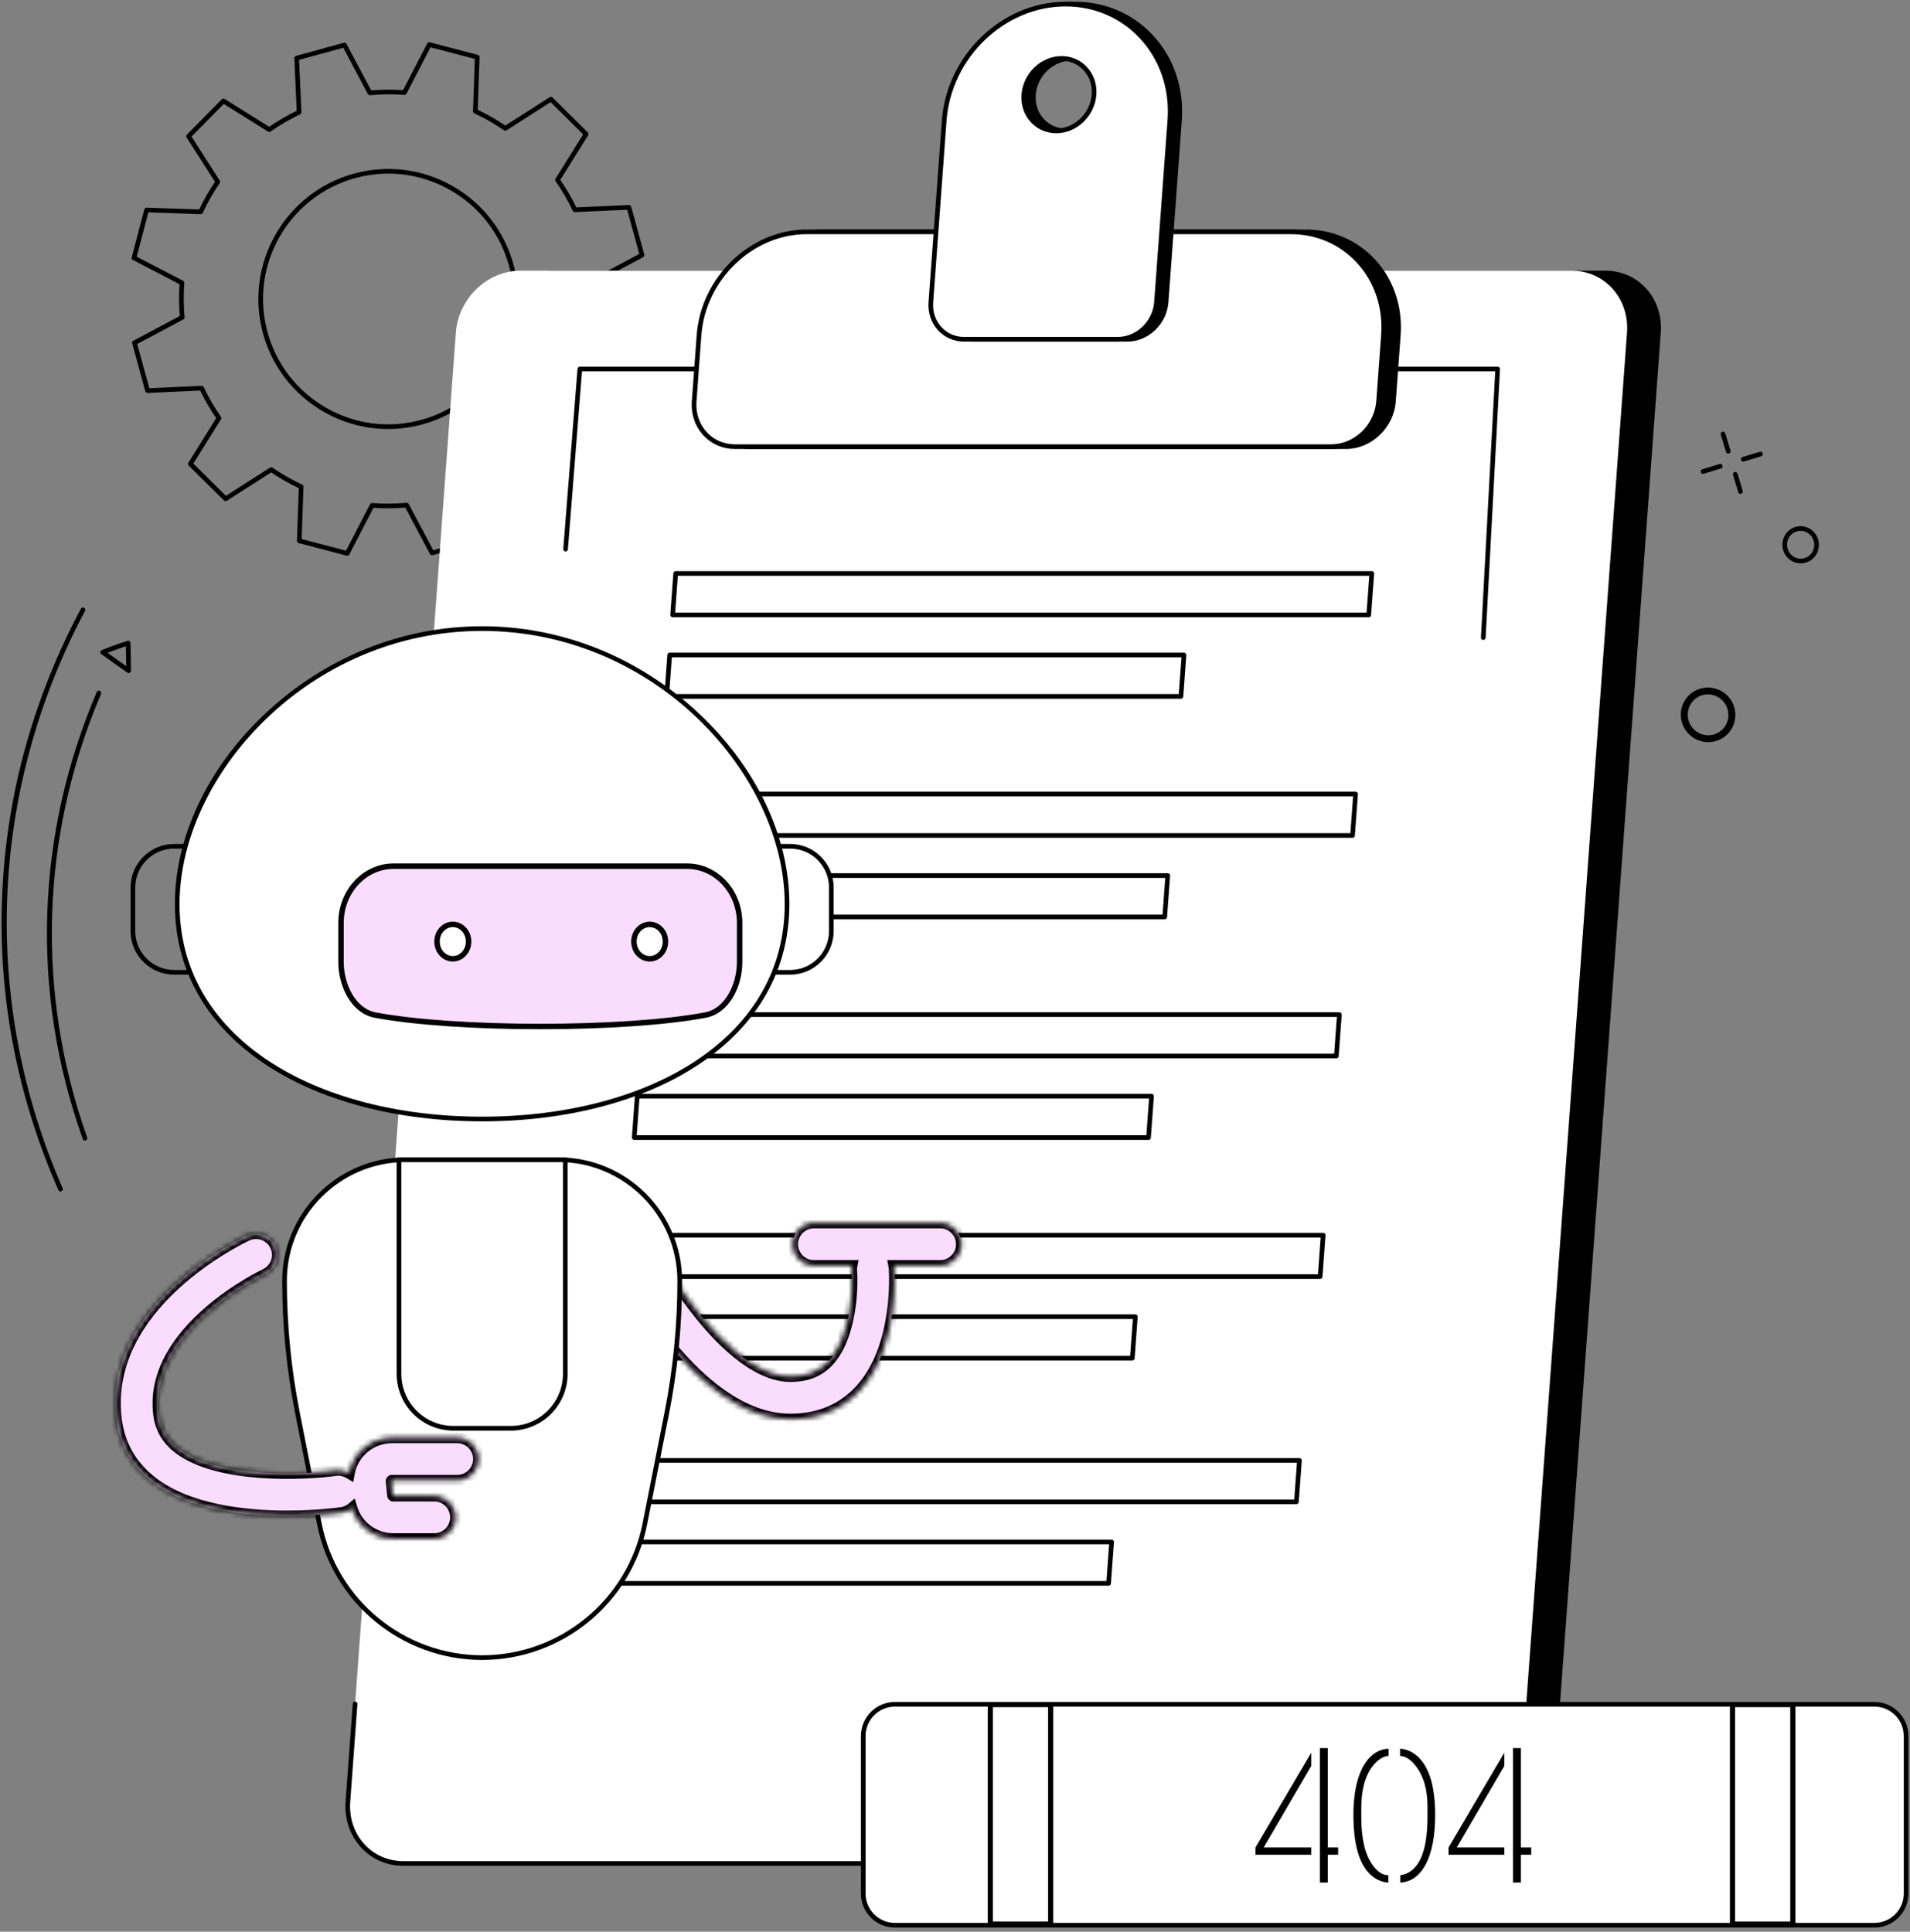 <svg width="350" height="354" viewBox="0 0 350 354" fill="none" xmlns="http://www.w3.org/2000/svg">
<rect x="0" y="0" width="350" height="354" fill="#808080" stroke="none"/>
<g clip-path="url(#clip0_1123_3160)">
<path d="M71.182 31.817C69.147 31.817 67.101 32.089 65.085 32.642C52.88 35.986 45.67 48.644 49.012 60.857C50.631 66.774 54.455 71.706 59.78 74.743C65.105 77.781 71.293 78.562 77.206 76.942C89.411 73.597 96.622 60.94 93.28 48.727C91.661 42.81 87.836 37.878 82.511 34.841C79.001 32.839 75.115 31.817 71.182 31.817ZM71.108 78.621C67.028 78.621 62.998 77.561 59.357 75.484C53.834 72.334 49.868 67.218 48.188 61.083C44.723 48.414 52.201 35.286 64.86 31.819C70.991 30.139 77.411 30.949 82.934 34.098C88.457 37.25 92.424 42.364 94.103 48.501C97.569 61.17 90.091 74.296 77.432 77.765C75.342 78.338 73.218 78.621 71.108 78.621ZM55.282 98.785L63.406 100.916L67.807 92.418C67.886 92.266 68.052 92.179 68.22 92.189C70.266 92.351 72.37 92.335 74.474 92.144C74.641 92.131 74.808 92.218 74.889 92.368L79.389 100.829L87.489 98.609L87.054 89.036C87.046 88.864 87.142 88.704 87.296 88.631C89.204 87.722 91.022 86.662 92.702 85.481C92.842 85.383 93.028 85.377 93.173 85.468L101.286 90.536L107.192 84.561L102.031 76.486C101.939 76.342 101.942 76.157 102.038 76.014C103.214 74.299 104.255 72.473 105.133 70.583C105.205 70.429 105.361 70.33 105.535 70.336L115.108 70.666L117.237 62.537L108.746 58.132C108.593 58.053 108.503 57.891 108.517 57.719C108.677 55.673 108.662 53.565 108.471 51.461C108.456 51.29 108.544 51.126 108.696 51.045L117.15 46.543L114.932 38.438L105.365 38.872C105.201 38.879 105.034 38.785 104.961 38.629C104.052 36.719 102.993 34.899 101.813 33.221C101.714 33.08 101.709 32.895 101.8 32.748L106.865 24.629L100.894 18.72L92.825 23.885C92.68 23.977 92.495 23.973 92.353 23.877C90.637 22.699 88.811 21.657 86.925 20.78C86.77 20.708 86.673 20.55 86.679 20.378L87.009 10.797L78.886 8.666L74.485 17.166C74.406 17.318 74.244 17.407 74.072 17.393C72.024 17.233 69.92 17.248 67.817 17.439C67.648 17.453 67.483 17.366 67.402 17.214L62.903 8.755L54.803 10.975L55.238 20.548C55.245 20.72 55.15 20.878 54.995 20.953C53.089 21.862 51.27 22.92 49.59 24.102C49.45 24.201 49.264 24.207 49.118 24.114L41.005 19.046L35.099 25.023L40.261 33.097C40.353 33.242 40.35 33.427 40.253 33.568C39.076 35.286 38.035 37.113 37.158 39.001C37.086 39.155 36.933 39.257 36.757 39.248L27.184 38.916L25.055 47.047L33.546 51.452C33.698 51.531 33.788 51.693 33.775 51.862C33.615 53.909 33.63 56.015 33.82 58.123C33.836 58.294 33.747 58.456 33.596 58.537L25.142 63.04L27.36 71.146L36.926 70.71C37.1 70.707 37.257 70.799 37.331 70.953C38.24 72.865 39.298 74.683 40.479 76.363C40.577 76.504 40.582 76.689 40.492 76.834L35.427 84.955L41.397 90.864L49.467 85.699C49.611 85.607 49.797 85.611 49.938 85.707C51.653 86.883 53.479 87.927 55.366 88.804C55.521 88.876 55.618 89.034 55.612 89.205L55.282 98.785ZM63.628 101.843C63.592 101.843 63.555 101.837 63.52 101.828L54.736 99.525C54.543 99.473 54.411 99.296 54.418 99.097L54.75 89.458C52.996 88.625 51.297 87.657 49.69 86.571L41.57 91.766C41.402 91.874 41.181 91.851 41.039 91.71L34.584 85.321C34.442 85.18 34.416 84.961 34.522 84.791L39.618 76.621C38.528 75.044 37.542 73.349 36.683 71.576L27.058 72.014C26.86 72.022 26.679 71.892 26.627 71.702L24.229 62.936C24.176 62.743 24.264 62.541 24.439 62.446L32.945 57.916C32.782 55.953 32.768 53.992 32.903 52.078L24.359 47.647C24.182 47.556 24.092 47.353 24.142 47.16L26.444 38.37C26.495 38.177 26.676 38.046 26.872 38.052L36.505 38.384C37.335 36.63 38.304 34.929 39.39 33.321L34.197 25.194C34.089 25.026 34.112 24.806 34.253 24.664L40.638 18.203C40.779 18.062 40.999 18.035 41.168 18.141L49.331 23.242C50.91 22.151 52.603 21.163 54.372 20.305L53.935 10.672C53.926 10.473 54.056 10.294 54.248 10.242L63.007 7.841C63.2 7.789 63.403 7.876 63.496 8.053L68.023 16.564C69.983 16.402 71.942 16.386 73.856 16.521L78.285 7.972C78.377 7.795 78.578 7.704 78.772 7.754L87.556 10.059C87.749 10.109 87.881 10.286 87.874 10.487L87.542 20.126C89.294 20.957 90.994 21.927 92.602 23.013L100.722 17.817C100.89 17.709 101.11 17.733 101.252 17.873L107.708 24.263C107.85 24.403 107.875 24.623 107.77 24.791L102.674 32.962C103.763 34.54 104.749 36.233 105.608 38.008L115.234 37.568C115.434 37.564 115.612 37.689 115.665 37.882L118.063 46.648C118.116 46.84 118.028 47.043 117.852 47.136L109.346 51.666C109.509 53.629 109.523 55.59 109.389 57.504L117.933 61.935C118.11 62.028 118.2 62.23 118.149 62.423L115.847 71.214C115.797 71.407 115.617 71.542 115.419 71.532L105.787 71.198C104.955 72.955 103.986 74.656 102.902 76.263L108.095 84.39C108.203 84.558 108.179 84.777 108.039 84.92L101.653 91.379C101.513 91.522 101.293 91.547 101.124 91.441L92.96 86.341C91.383 87.433 89.689 88.42 87.919 89.279L88.357 98.912C88.366 99.111 88.236 99.29 88.043 99.342L79.285 101.741C79.092 101.795 78.889 101.706 78.796 101.531L74.268 93.02C72.307 93.182 70.348 93.195 68.436 93.061L64.007 101.612C63.932 101.756 63.784 101.843 63.628 101.843Z" fill="black"/>
<path d="M11.091 218.352C10.927 218.352 10.771 218.258 10.7 218.097C3.06 200.675 -0.405 182.434 0.403 163.878C1.196 145.674 6.048 128.066 14.826 111.544C14.937 111.336 15.195 111.257 15.403 111.366C15.612 111.476 15.691 111.737 15.58 111.943C-2.002 145.037 -3.495 183.605 11.482 217.754C11.577 217.97 11.479 218.223 11.263 218.317C11.207 218.34 11.149 218.352 11.091 218.352Z" fill="black"/>
<path d="M15.569 209.02C15.394 209.02 15.23 208.912 15.167 208.737C10.367 195.264 8.18 181.299 8.667 167.232C9.146 153.396 12.194 139.804 17.728 126.832C17.82 126.614 18.07 126.514 18.288 126.606C18.505 126.699 18.605 126.95 18.513 127.166C7.444 153.117 6.541 181.983 15.971 208.451C16.051 208.673 15.935 208.916 15.713 208.995C15.665 209.012 15.617 209.02 15.569 209.02Z" fill="black"/>
<path d="M19.702 119.638L23.131 122.076L23.068 118.439C22.361 118.67 21.057 119.11 19.702 119.638ZM23.573 123.341C23.486 123.341 23.399 123.314 23.326 123.262L18.569 119.881C18.442 119.791 18.375 119.64 18.392 119.484C18.41 119.33 18.511 119.199 18.654 119.139C20.93 118.204 23.334 117.455 23.358 117.448C23.486 117.409 23.626 117.43 23.735 117.509C23.844 117.588 23.909 117.714 23.912 117.849L24 122.905C24.003 123.067 23.914 123.216 23.772 123.291C23.709 123.324 23.641 123.341 23.573 123.341Z" fill="black"/>
<path d="M319.443 84.594C319.259 84.594 319.09 84.475 319.034 84.291C318.966 84.066 319.093 83.827 319.319 83.759L322.488 82.797C322.713 82.727 322.951 82.855 323.02 83.08C323.088 83.306 322.96 83.545 322.735 83.613L319.568 84.575C319.525 84.588 319.483 84.594 319.443 84.594Z" fill="black"/>
<path d="M312.064 86.837C311.88 86.837 311.711 86.717 311.655 86.534C311.585 86.308 311.713 86.069 311.938 86.002L315.107 85.037C315.332 84.97 315.57 85.097 315.639 85.323C315.709 85.549 315.581 85.788 315.356 85.855L312.187 86.818C312.146 86.831 312.104 86.837 312.064 86.837Z" fill="black"/>
<path d="M316.696 83.128C316.513 83.128 316.345 83.009 316.289 82.826L315.325 79.657C315.257 79.431 315.385 79.194 315.61 79.125C315.836 79.055 316.073 79.184 316.142 79.408L317.105 82.577C317.174 82.802 317.047 83.042 316.821 83.109C316.779 83.123 316.738 83.128 316.696 83.128Z" fill="black"/>
<path d="M318.939 90.509C318.756 90.509 318.588 90.39 318.532 90.207L317.568 87.038C317.5 86.812 317.628 86.573 317.853 86.506C318.079 86.436 318.316 86.563 318.386 86.789L319.348 89.958C319.417 90.183 319.29 90.421 319.064 90.49C319.022 90.502 318.982 90.509 318.939 90.509Z" fill="black"/>
<path d="M328.595 97.691C327.442 98.455 327.12 100.038 327.878 101.222C328.248 101.801 328.815 102.194 329.475 102.335C330.119 102.472 330.778 102.345 331.328 101.982C332.481 101.219 332.803 99.635 332.045 98.451C331.675 97.873 331.11 97.477 330.449 97.338C329.805 97.201 329.147 97.327 328.595 97.691ZM329.986 103.242C329.758 103.242 329.527 103.219 329.297 103.17C328.412 102.983 327.652 102.455 327.158 101.683C326.15 100.11 326.584 97.998 328.125 96.98C328.867 96.488 329.756 96.32 330.626 96.503C331.511 96.69 332.271 97.219 332.765 97.99C333.773 99.564 333.34 101.674 331.799 102.694C331.253 103.055 330.626 103.242 329.986 103.242Z" fill="black"/>
<path d="M310.959 127.85C309.236 128.972 308.755 131.297 309.887 133.035C310.441 133.885 311.287 134.462 312.273 134.669C313.235 134.87 314.22 134.683 315.041 134.151C316.764 133.03 317.245 130.705 316.113 128.966C315.559 128.117 314.715 127.536 313.727 127.332C312.765 127.131 311.783 127.315 310.959 127.85ZM313.036 136C312.696 136 312.35 135.966 312.008 135.895C310.685 135.621 309.55 134.845 308.813 133.712C307.306 131.401 307.954 128.301 310.256 126.805C311.365 126.083 312.693 125.837 313.992 126.106C315.315 126.381 316.45 127.157 317.187 128.289C318.694 130.6 318.046 133.698 315.744 135.196C314.929 135.725 313.992 136 313.036 136Z" fill="black"/>
<path d="M294.163 49.602H101.557C95.481 49.602 90.182 54.688 89.721 60.959L69.938 330.146C69.478 336.417 74.029 341.503 80.105 341.503H272.711C278.788 341.503 284.086 336.417 284.547 330.146L304.33 60.959C304.791 54.688 300.24 49.602 294.163 49.602Z" fill="black"/>
<path d="M287.978 49.602H95.371C89.295 49.602 83.996 54.688 83.535 60.959L63.752 330.146C63.291 336.417 67.843 341.503 73.919 341.503H266.526C272.601 341.503 277.901 336.417 278.362 330.146L298.143 60.959C298.606 54.688 294.053 49.602 287.978 49.602Z" fill="white"/>
<path d="M271.809 117.276C271.801 117.276 271.793 117.276 271.785 117.276C271.55 117.262 271.369 117.062 271.382 116.827L273.994 68.053H106.65L104.067 100.663C104.048 100.898 103.845 101.072 103.607 101.057C103.373 101.037 103.197 100.831 103.216 100.596L105.83 67.592C105.848 67.37 106.033 67.199 106.256 67.199H274.443C274.561 67.199 274.672 67.247 274.753 67.332C274.834 67.418 274.875 67.532 274.869 67.65L272.235 116.873C272.223 117.1 272.034 117.276 271.809 117.276Z" fill="black"/>
<path d="M123.716 112.259H250.423L250.918 105.523H124.211L123.716 112.259ZM250.82 113.112H123.257C123.138 113.112 123.025 113.064 122.944 112.977C122.863 112.89 122.823 112.772 122.831 112.655L123.389 105.066C123.405 104.842 123.591 104.67 123.814 104.67H251.377C251.497 104.67 251.609 104.719 251.69 104.805C251.771 104.892 251.811 105.01 251.804 105.128L251.246 112.716C251.229 112.94 251.044 113.112 250.82 113.112Z" fill="black"/>
<path d="M122.618 127.198H216.007L216.503 120.464H123.113L122.618 127.198ZM216.405 128.053H122.159C122.04 128.053 121.927 128.003 121.846 127.916C121.765 127.829 121.724 127.713 121.733 127.594L122.291 120.005C122.307 119.783 122.493 119.609 122.716 119.609H216.962C217.08 119.609 217.193 119.66 217.274 119.746C217.355 119.833 217.396 119.949 217.386 120.068L216.829 127.657C216.813 127.879 216.628 128.053 216.405 128.053Z" fill="black"/>
<path d="M120.745 152.68H247.453L247.948 145.946H121.24L120.745 152.68ZM247.85 153.535H120.286C120.168 153.535 120.054 153.485 119.973 153.398C119.893 153.311 119.852 153.195 119.861 153.076L120.418 145.487C120.435 145.265 120.62 145.091 120.844 145.091H248.407C248.525 145.091 248.639 145.142 248.72 145.228C248.801 145.315 248.841 145.431 248.832 145.55L248.274 153.139C248.259 153.361 248.074 153.535 247.85 153.535Z" fill="black"/>
<path d="M119.647 167.621H213.037L213.531 160.885H120.142L119.647 167.621ZM213.432 168.474H119.188C119.069 168.474 118.956 168.425 118.875 168.339C118.794 168.252 118.754 168.134 118.762 168.017L119.32 160.428C119.336 160.204 119.522 160.032 119.746 160.032H213.99C214.109 160.032 214.223 160.08 214.302 160.167C214.383 160.256 214.426 160.372 214.416 160.489L213.859 168.078C213.843 168.302 213.656 168.474 213.432 168.474Z" fill="black"/>
<path d="M117.775 193.103H244.483L244.976 186.367H118.27L117.775 193.103ZM244.878 193.956H117.315C117.197 193.956 117.083 193.907 117.003 193.821C116.922 193.732 116.881 193.616 116.89 193.498L117.447 185.91C117.464 185.686 117.649 185.512 117.873 185.512H245.435C245.555 185.512 245.669 185.562 245.748 185.649C245.829 185.736 245.871 185.854 245.862 185.971L245.304 193.56C245.289 193.784 245.102 193.956 244.878 193.956Z" fill="black"/>
<path d="M116.677 208.042H210.066L210.561 201.308H117.172L116.677 208.042ZM210.463 208.896H116.218C116.099 208.896 115.986 208.846 115.905 208.76C115.824 208.673 115.783 208.557 115.792 208.437L116.35 200.849C116.366 200.627 116.552 200.453 116.775 200.453H211.02C211.14 200.453 211.252 200.503 211.333 200.59C211.414 200.677 211.454 200.793 211.446 200.912L210.889 208.501C210.872 208.723 210.687 208.896 210.463 208.896Z" fill="black"/>
<path d="M114.804 233.524H241.511L242.006 226.789H115.299L114.804 233.524ZM241.908 234.378H114.345C114.226 234.378 114.113 234.328 114.032 234.241C113.951 234.155 113.91 234.039 113.919 233.919L114.477 226.33C114.493 226.107 114.679 225.935 114.902 225.935H242.465C242.585 225.935 242.697 225.985 242.778 226.072C242.859 226.159 242.899 226.275 242.892 226.392L242.334 233.983C242.317 234.205 242.132 234.378 241.908 234.378Z" fill="black"/>
<path d="M113.706 248.465H207.096L207.591 241.728H114.201L113.706 248.465ZM207.493 249.317H113.247C113.128 249.317 113.015 249.269 112.934 249.182C112.853 249.096 112.813 248.978 112.821 248.86L113.379 241.271C113.395 241.048 113.581 240.876 113.805 240.876H208.05C208.168 240.876 208.282 240.924 208.363 241.011C208.444 241.098 208.484 241.215 208.476 241.333L207.917 248.922C207.902 249.146 207.717 249.317 207.493 249.317Z" fill="black"/>
<path d="M110.459 274.803H237.166L237.661 268.067H110.954L110.459 274.803ZM237.563 275.656H110C109.881 275.656 109.768 275.608 109.687 275.521C109.606 275.434 109.566 275.316 109.574 275.199L110.132 267.61C110.148 267.386 110.334 267.214 110.558 267.214H238.12C238.24 267.214 238.352 267.263 238.433 267.349C238.514 267.436 238.554 267.554 238.547 267.671L237.989 275.26C237.972 275.484 237.787 275.656 237.563 275.656Z" fill="black"/>
<path d="M109.361 289.744H202.75L203.246 283.008H109.856L109.361 289.744ZM203.148 290.597H108.902C108.783 290.597 108.67 290.548 108.589 290.46C108.508 290.373 108.468 290.257 108.476 290.14L109.034 282.551C109.05 282.327 109.236 282.153 109.46 282.153H203.705C203.823 282.153 203.936 282.204 204.017 282.29C204.098 282.377 204.139 282.495 204.129 282.612L203.572 290.201C203.557 290.425 203.371 290.597 203.148 290.597Z" fill="black"/>
<path d="M246.664 81.856H137.378C132.921 81.856 129.582 78.126 129.922 73.526L130.809 61.459C131.578 50.981 140.429 42.488 150.577 42.488H239.25C249.399 42.488 257.001 50.981 256.232 61.459L255.344 73.526C255.007 78.126 251.121 81.856 246.664 81.856Z" fill="black"/>
<path d="M150.577 42.914C140.664 42.914 131.987 51.247 131.233 61.49L130.348 73.557C130.188 75.717 130.867 77.73 132.257 79.227C133.576 80.646 135.395 81.429 137.378 81.429H246.664C250.895 81.429 254.598 77.869 254.918 73.495L255.805 61.426C256.178 56.354 254.583 51.623 251.312 48.104C248.203 44.758 243.92 42.914 239.251 42.914H150.577ZM246.664 82.282H137.378C135.154 82.282 133.114 81.404 131.632 79.807C130.078 78.135 129.32 75.894 129.496 73.495L130.383 61.426C131.168 50.748 140.226 42.061 150.577 42.061H239.251C244.159 42.061 248.664 44 251.937 47.521C255.372 51.218 257.047 56.178 256.656 61.49L255.771 73.557C255.416 78.369 251.331 82.282 246.664 82.282Z" fill="black"/>
<path d="M243.948 81.856H134.66C130.205 81.856 126.867 78.126 127.204 73.526L128.091 61.459C128.861 50.981 137.713 42.488 147.861 42.488H236.533C246.681 42.488 254.284 50.981 253.514 61.459L252.627 73.526C252.289 78.126 248.403 81.856 243.948 81.856Z" fill="white"/>
<path d="M147.861 42.914C137.946 42.914 129.27 51.247 128.518 61.49L127.631 73.557C127.472 75.717 128.149 77.73 129.54 79.227C130.859 80.646 132.678 81.429 134.66 81.429H243.948C248.178 81.429 251.881 77.869 252.203 73.495L253.09 61.426C253.462 56.354 251.865 51.623 248.594 48.104C245.486 44.758 241.202 42.914 236.533 42.914H147.861ZM243.948 82.282H134.66C132.438 82.282 130.398 81.404 128.915 79.807C127.361 78.135 126.602 75.894 126.779 73.495L127.665 61.426C128.45 50.748 137.511 42.061 147.861 42.061H236.533C241.441 42.061 245.948 44 249.219 47.521C252.654 51.218 254.33 56.178 253.94 61.49L253.053 73.557C252.7 78.369 248.616 82.282 243.948 82.282Z" fill="black"/>
<path d="M195.314 23.989C191.761 23.989 189.102 21.017 189.37 17.349C189.64 13.683 192.737 10.709 196.289 10.709C199.842 10.709 202.503 13.683 202.233 17.349C201.965 21.017 198.866 23.989 195.314 23.989ZM197.022 0.748C185.603 0.748 175.646 10.304 174.78 22.093L172.333 55.375C172.057 59.13 174.782 62.173 178.417 62.173H206.6C210.235 62.173 213.405 59.13 213.681 55.375L216.129 22.093C216.995 10.304 208.439 0.748 197.022 0.748Z" fill="black"/>
<path d="M196.29 11.135C192.963 11.135 190.049 13.937 189.796 17.381C189.671 19.078 190.203 20.66 191.297 21.834C192.33 22.949 193.757 23.562 195.314 23.562C198.642 23.562 201.557 20.76 201.809 17.318C201.933 15.621 201.4 14.037 200.309 12.863C199.273 11.75 197.846 11.135 196.29 11.135ZM195.314 24.417C193.518 24.417 191.869 23.705 190.67 22.415C189.414 21.065 188.803 19.254 188.946 17.318C189.229 13.437 192.525 10.282 196.29 10.282C198.087 10.282 199.736 10.992 200.934 12.282C202.189 13.632 202.802 15.443 202.66 17.381C202.374 21.26 199.08 24.417 195.314 24.417ZM197.022 1.176C185.841 1.176 176.055 10.572 175.205 22.124L172.759 55.407C172.632 57.147 173.178 58.769 174.296 59.974C175.359 61.116 176.823 61.744 178.418 61.744H206.6C210.011 61.744 212.997 58.873 213.257 55.343L215.703 22.06C216.123 16.34 214.322 11.002 210.632 7.031C207.124 3.255 202.289 1.176 197.022 1.176ZM206.6 62.599H178.418C176.582 62.599 174.896 61.872 173.671 60.554C172.389 59.173 171.762 57.324 171.909 55.343L174.354 22.06C175.235 10.074 185.405 0.321 197.022 0.321C202.53 0.321 207.585 2.497 211.257 6.448C215.111 10.597 216.991 16.163 216.553 22.124L214.108 55.407C213.816 59.372 210.447 62.599 206.6 62.599Z" fill="black"/>
<path d="M193.557 23.989C190.004 23.989 187.343 21.017 187.613 17.349C187.883 13.683 190.98 10.709 194.533 10.709C198.085 10.709 200.746 13.683 200.476 17.349C200.206 21.017 197.109 23.989 193.557 23.989ZM195.265 0.748C183.846 0.748 173.887 10.304 173.021 22.093L170.576 55.375C170.3 59.13 173.023 62.173 176.659 62.173H204.841C208.476 62.173 211.649 59.13 211.924 55.375L214.37 22.093C215.236 10.304 206.683 0.748 195.265 0.748Z" fill="white"/>
<path d="M194.533 11.135C191.204 11.135 188.292 13.937 188.037 17.381C187.914 19.078 188.446 20.66 189.538 21.834C190.573 22.949 192.001 23.562 193.557 23.562C196.884 23.562 199.798 20.76 200.05 17.318C200.176 15.621 199.644 14.037 198.552 12.863C197.516 11.75 196.089 11.135 194.533 11.135ZM193.557 24.417C191.761 24.417 190.111 23.705 188.913 22.415C187.657 21.065 187.044 19.254 187.187 17.318C187.472 13.437 190.768 10.282 194.533 10.282C196.328 10.282 197.977 10.992 199.177 12.282C200.432 13.632 201.044 15.443 200.903 17.381C200.617 21.26 197.322 24.417 193.557 24.417ZM195.266 1.176C184.084 1.176 174.296 10.572 173.448 22.124L171.002 55.407C170.873 57.147 171.419 58.769 172.539 59.974C173.6 61.116 175.064 61.744 176.659 61.744H204.841C208.253 61.744 211.24 58.873 211.498 55.343L213.944 22.06C214.364 16.34 212.565 11.002 208.874 7.031C205.366 3.255 200.533 1.176 195.266 1.176ZM204.841 62.599H176.659C174.825 62.599 173.139 61.872 171.915 60.554C170.63 59.173 170.005 57.324 170.15 55.343L172.595 22.06C173.477 10.074 183.646 0.321 195.266 0.321C200.772 0.321 205.828 2.497 209.5 6.448C213.354 10.597 215.234 16.163 214.796 22.124L212.349 55.407C212.058 59.372 208.69 62.599 204.841 62.599Z" fill="black"/>
<path d="M197.541 341.929H73.919C70.932 341.929 68.19 340.749 66.198 338.604C64.109 336.358 63.089 333.341 63.327 330.113L64.641 312.227C64.658 311.992 64.859 311.815 65.098 311.834C65.333 311.851 65.51 312.056 65.493 312.291L64.178 330.176C63.958 333.164 64.898 335.953 66.823 338.024C68.652 339.991 71.172 341.077 73.919 341.077H197.541C197.778 341.077 197.969 341.268 197.969 341.503C197.969 341.738 197.778 341.929 197.541 341.929Z" fill="black"/>
<mask id="path-33-inside-1_1123_3160" fill="white">
<path fill-rule="evenodd" clip-rule="evenodd" d="M144.789 260.069H144.856C150.023 260.069 154.293 258.293 157.546 254.793C164.869 246.915 163.895 232.959 163.851 232.369C163.84 232.219 163.82 232.072 163.792 231.927H172.281C174.439 231.927 176.186 230.178 176.186 228.022C176.186 225.864 174.439 224.115 172.281 224.115H149.149C146.991 224.115 145.242 225.864 145.242 228.022C145.242 230.178 146.991 231.927 149.149 231.927H156.119C156.056 232.26 156.034 232.607 156.061 232.961C156.297 236.035 155.992 244.992 151.824 249.474C150.085 251.346 147.805 252.257 144.855 252.257H144.812C135.513 252.23 125.53 237.976 122.467 232.481C121.419 230.597 119.041 229.918 117.156 230.965C115.27 232.012 114.591 234.39 115.638 236.277C115.77 236.512 118.913 242.134 123.853 247.819C130.899 255.927 137.944 260.048 144.789 260.069Z"/>
</mask>
<path fill-rule="evenodd" clip-rule="evenodd" d="M144.789 260.069H144.856C150.023 260.069 154.293 258.293 157.546 254.793C164.869 246.915 163.895 232.959 163.851 232.369C163.84 232.219 163.82 232.072 163.792 231.927H172.281C174.439 231.927 176.186 230.178 176.186 228.022C176.186 225.864 174.439 224.115 172.281 224.115H149.149C146.991 224.115 145.242 225.864 145.242 228.022C145.242 230.178 146.991 231.927 149.149 231.927H156.119C156.056 232.26 156.034 232.607 156.061 232.961C156.297 236.035 155.992 244.992 151.824 249.474C150.085 251.346 147.805 252.257 144.855 252.257H144.812C135.513 252.23 125.53 237.976 122.467 232.481C121.419 230.597 119.041 229.918 117.156 230.965C115.27 232.012 114.591 234.39 115.638 236.277C115.77 236.512 118.913 242.134 123.853 247.819C130.899 255.927 137.944 260.048 144.789 260.069Z" fill="#FADCFF"/>
<path d="M144.789 260.069V261.069L144.786 261.069L144.789 260.069ZM157.546 254.793L156.814 254.112L156.814 254.112L157.546 254.793ZM163.851 232.369L164.848 232.293L164.848 232.294L163.851 232.369ZM163.792 231.927L162.81 232.115L162.583 230.927H163.792V231.927ZM156.119 231.927V230.927H157.329L157.102 232.115L156.119 231.927ZM156.061 232.961L155.064 233.038L155.064 233.037L156.061 232.961ZM151.824 249.474L151.092 248.793L151.092 248.793L151.824 249.474ZM144.812 252.257V253.257L144.809 253.257L144.812 252.257ZM122.467 232.481L121.593 232.968L121.593 232.967L122.467 232.481ZM117.156 230.965L117.641 231.839L117.641 231.839L117.156 230.965ZM115.638 236.277L114.765 236.764L114.764 236.762L115.638 236.277ZM123.853 247.819L123.098 248.475L123.098 248.475L123.853 247.819ZM144.856 261.069H144.789V259.069H144.856V261.069ZM158.279 255.474C154.82 259.195 150.276 261.069 144.856 261.069V259.069C149.77 259.069 153.766 257.391 156.814 254.112L158.279 255.474ZM164.848 232.294C164.873 232.627 165.132 236.344 164.451 240.993C163.773 245.619 162.143 251.316 158.279 255.474L156.814 254.112C160.272 250.391 161.817 245.171 162.472 240.703C163.123 236.257 162.873 232.702 162.854 232.444L164.848 232.294ZM164.774 231.739C164.809 231.921 164.834 232.106 164.848 232.293L162.854 232.445C162.845 232.333 162.83 232.223 162.81 232.115L164.774 231.739ZM172.281 232.927H163.792V230.927H172.281V232.927ZM177.186 228.022C177.186 230.73 174.991 232.927 172.281 232.927V230.927C173.886 230.927 175.186 229.626 175.186 228.022H177.186ZM172.281 223.115C174.992 223.115 177.186 225.312 177.186 228.022H175.186C175.186 226.415 173.886 225.115 172.281 225.115V223.115ZM149.149 223.115H172.281V225.115H149.149V223.115ZM144.242 228.022C144.242 225.312 146.439 223.115 149.149 223.115V225.115C147.544 225.115 146.242 226.416 146.242 228.022H144.242ZM149.149 232.927C146.439 232.927 144.242 230.731 144.242 228.022H146.242C146.242 229.625 147.543 230.927 149.149 230.927V232.927ZM156.119 232.927H149.149V230.927H156.119V232.927ZM155.064 233.037C155.031 232.594 155.057 232.158 155.137 231.739L157.102 232.115C157.054 232.362 157.038 232.62 157.059 232.885L155.064 233.037ZM151.092 248.793C152.98 246.763 154.053 243.633 154.61 240.514C155.161 237.42 155.176 234.497 155.064 233.038L157.059 232.885C157.182 234.5 157.162 237.592 156.578 240.865C155.999 244.114 154.837 247.703 152.557 250.155L151.092 248.793ZM144.855 251.257C147.574 251.257 149.571 250.43 151.092 248.793L152.557 250.154C150.598 252.263 148.036 253.257 144.855 253.257V251.257ZM144.812 251.257H144.855V253.257H144.812V251.257ZM123.34 231.994C124.839 234.683 128.053 239.549 132.026 243.73C134.011 245.82 136.161 247.713 138.356 249.079C140.557 250.449 142.742 251.251 144.815 251.257L144.809 253.257C142.233 253.249 139.682 252.259 137.3 250.777C134.912 249.291 132.632 247.272 130.576 245.108C126.466 240.782 123.157 235.773 121.593 232.968L123.34 231.994ZM116.67 230.091C119.037 228.776 122.025 229.628 123.341 231.995L121.593 232.967C120.813 231.566 119.044 231.06 117.641 231.839L116.67 230.091ZM114.764 236.762C113.448 234.393 114.301 231.407 116.67 230.091L117.641 231.839C116.239 232.618 115.733 234.387 116.512 235.791L114.764 236.762ZM123.098 248.475C118.092 242.713 114.909 237.023 114.765 236.764L116.511 235.789C116.63 236.001 119.734 241.554 124.608 247.163L123.098 248.475ZM144.786 261.069C137.523 261.047 130.227 256.678 123.098 248.475L124.608 247.163C131.572 255.176 138.366 259.049 144.792 259.069L144.786 261.069Z" fill="black" mask="url(#path-33-inside-1_1123_3160)"/>
<path d="M144.789 178.188H140.49V155.091H144.789C148.961 155.091 152.341 158.474 152.341 162.644V170.638C152.341 174.807 148.961 178.188 144.789 178.188Z" fill="white"/>
<path d="M140.916 177.761H144.789C148.717 177.761 151.913 174.566 151.913 170.637V162.643C151.913 158.715 148.717 155.519 144.789 155.519H140.916V177.761ZM144.789 178.616H140.49C140.255 178.616 140.064 178.425 140.064 178.188V155.091C140.064 154.856 140.255 154.665 140.49 154.665H144.789C149.188 154.665 152.767 158.244 152.767 162.643V170.637C152.767 175.036 149.188 178.616 144.789 178.616Z" fill="black"/>
<path d="M31.908 155.519C27.979 155.519 24.783 158.715 24.783 162.643V170.637C24.783 174.566 27.979 177.761 31.908 177.761H35.78V155.519H31.908ZM36.207 178.616H31.908C27.508 178.616 23.929 175.036 23.929 170.637V162.643C23.929 158.244 27.508 154.665 31.908 154.665H36.207C36.442 154.665 36.633 154.856 36.633 155.091V178.188C36.633 178.425 36.442 178.616 36.207 178.616Z" fill="black"/>
<path d="M32.474 165.687C32.474 140.868 57.49 115.195 88.349 115.195C119.208 115.195 144.224 140.868 144.224 165.687C144.224 190.504 119.208 205.07 88.349 205.07C57.49 205.07 32.474 190.504 32.474 165.687Z" fill="white"/>
<path d="M88.349 115.623C56.613 115.623 32.901 142.054 32.901 165.687C32.901 177.368 38.494 187.273 49.076 194.33C59.048 200.981 72.995 204.644 88.349 204.644C103.702 204.644 117.65 200.981 127.621 194.33C138.203 187.273 143.798 177.368 143.798 165.687C143.798 142.054 120.084 115.623 88.349 115.623ZM88.349 205.498C72.828 205.498 58.713 201.784 48.602 195.039C37.772 187.817 32.047 177.667 32.047 165.687C32.047 153.403 38.061 140.696 48.547 130.824C59.542 120.469 73.678 114.768 88.349 114.768C103.02 114.768 117.155 120.469 128.151 130.824C138.637 140.696 144.65 153.403 144.65 165.687C144.65 177.667 138.926 187.817 128.096 195.039C117.985 201.784 103.869 205.498 88.349 205.498Z" fill="black"/>
<path d="M102.344 212.526H74.353C62.084 212.526 52.139 222.472 52.139 234.741C52.139 242.847 52.929 250.932 54.499 258.885L58.524 279.266C61.336 293.511 73.829 303.778 88.348 303.778C102.868 303.778 115.361 293.511 118.173 279.266L122.197 258.885C123.768 250.932 124.558 242.847 124.558 234.741C124.558 222.472 114.613 212.526 102.344 212.526Z" fill="white"/>
<path d="M74.353 212.954C62.339 212.954 52.566 222.728 52.566 234.741C52.566 242.801 53.357 250.895 54.918 258.802L58.943 279.183C61.708 293.187 74.075 303.35 88.348 303.35C102.622 303.35 114.989 293.187 117.754 279.183L121.779 258.802C123.34 250.897 124.131 242.801 124.131 234.741C124.131 222.728 114.358 212.954 102.344 212.954H74.353ZM88.348 304.205C73.668 304.205 60.949 293.752 58.105 279.349L54.081 258.968C52.509 251.007 51.712 242.855 51.712 234.741C51.712 222.258 61.868 212.1 74.353 212.1H102.344C114.828 212.1 124.985 222.256 124.985 234.741C124.985 242.857 124.188 251.007 122.616 258.968L118.592 279.349C115.748 293.752 103.029 304.205 88.348 304.205Z" fill="black"/>
<path d="M93.621 261.747H83.075C77.573 261.747 73.112 257.286 73.112 251.782V212.526H103.585V251.782C103.585 257.286 99.124 261.747 93.621 261.747Z" fill="white"/>
<path d="M73.539 212.954V251.782C73.539 257.041 77.817 261.319 83.076 261.319H93.622C98.88 261.319 103.158 257.041 103.158 251.782V212.954H73.539ZM93.622 262.173H83.076C77.346 262.173 72.686 257.512 72.686 251.782V212.526C72.686 212.291 72.877 212.1 73.112 212.1H103.585C103.821 212.1 104.012 212.291 104.012 212.526V251.782C104.012 257.512 99.351 262.173 93.622 262.173Z" fill="black"/>
<path d="M103.585 212.954H73.112C72.877 212.954 72.686 212.763 72.686 212.526C72.686 212.291 72.877 212.1 73.112 212.1H103.585C103.821 212.1 104.012 212.291 104.012 212.526C104.012 212.763 103.821 212.954 103.585 212.954Z" fill="black"/>
<path d="M68.76 186.024L68.76 186.024C76.17 187.417 87.578 188.117 99.011 188.117C110.444 188.117 121.852 187.417 129.262 186.024C131.2 185.66 132.763 184.358 133.852 182.554C134.943 180.748 135.535 178.474 135.535 176.259V169.145C135.535 163.36 131.193 158.739 125.914 158.739H72.108C66.829 158.739 62.487 163.36 62.487 169.145V176.259C62.487 178.474 63.079 180.748 64.169 182.554C65.259 184.358 66.821 185.66 68.76 186.024Z" fill="#FADCFF" stroke="black"/>
<path d="M82.977 175.711C84.539 175.711 85.868 174.335 85.868 172.556C85.868 170.779 84.539 169.404 82.977 169.404C81.415 169.404 80.086 170.779 80.086 172.556C80.086 174.335 81.415 175.711 82.977 175.711Z" fill="white" stroke="black"/>
<path d="M119.052 175.711C120.614 175.711 121.943 174.335 121.943 172.556C121.943 170.779 120.615 169.404 119.052 169.404C117.49 169.404 116.162 170.779 116.162 172.556C116.162 174.335 117.49 175.711 119.052 175.711Z" fill="white" stroke="black"/>
<mask id="path-48-inside-2_1123_3160" fill="white">
<path fill-rule="evenodd" clip-rule="evenodd" d="M72.079 281.978H79.58C81.737 281.978 83.486 280.228 83.486 278.072C83.486 275.914 81.737 274.165 79.58 274.165H72.079C72.011 274.165 71.954 274.115 71.948 274.047L71.687 271.436C71.685 271.415 71.681 271.378 71.72 271.336C71.759 271.291 71.796 271.291 71.818 271.291H83.782C85.939 271.291 87.688 269.542 87.688 267.386C87.688 265.228 85.939 263.481 83.782 263.481H71.818C69.578 263.481 67.431 264.433 65.928 266.094C64.927 267.2 64.267 268.56 64.003 270.003C63.262 269.555 62.368 269.349 61.443 269.479C55.928 270.254 40.016 271.041 32.719 265.446C30.588 263.813 29.397 261.763 29.078 259.178C27.165 243.715 48.362 233.613 48.576 233.513C50.529 232.603 51.377 230.283 50.469 228.327C49.561 226.371 47.238 225.521 45.282 226.429C44.196 226.935 18.713 239.021 21.325 260.137C21.907 264.841 24.141 268.713 27.966 271.645C34.603 276.734 44.957 277.824 52.609 277.824C58.058 277.824 62.138 277.27 62.53 277.216C63.275 277.111 63.94 276.803 64.479 276.356C65.475 279.648 68.512 281.978 72.079 281.978Z"/>
</mask>
<path fill-rule="evenodd" clip-rule="evenodd" d="M72.079 281.978H79.58C81.737 281.978 83.486 280.228 83.486 278.072C83.486 275.914 81.737 274.165 79.58 274.165H72.079C72.011 274.165 71.954 274.115 71.948 274.047L71.687 271.436C71.685 271.415 71.681 271.378 71.72 271.336C71.759 271.291 71.796 271.291 71.818 271.291H83.782C85.939 271.291 87.688 269.542 87.688 267.386C87.688 265.228 85.939 263.481 83.782 263.481H71.818C69.578 263.481 67.431 264.433 65.928 266.094C64.927 267.2 64.267 268.56 64.003 270.003C63.262 269.555 62.368 269.349 61.443 269.479C55.928 270.254 40.016 271.041 32.719 265.446C30.588 263.813 29.397 261.763 29.078 259.178C27.165 243.715 48.362 233.613 48.576 233.513C50.529 232.603 51.377 230.283 50.469 228.327C49.561 226.371 47.238 225.521 45.282 226.429C44.196 226.935 18.713 239.021 21.325 260.137C21.907 264.841 24.141 268.713 27.966 271.645C34.603 276.734 44.957 277.824 52.609 277.824C58.058 277.824 62.138 277.27 62.53 277.216C63.275 277.111 63.94 276.803 64.479 276.356C65.475 279.648 68.512 281.978 72.079 281.978Z" fill="#FADCFF"/>
<path d="M71.948 274.047L72.943 273.948L72.943 273.951L71.948 274.047ZM71.687 271.436L70.692 271.535L70.692 271.535L71.687 271.436ZM71.72 271.336L72.47 271.997L72.463 272.006L72.455 272.014L71.72 271.336ZM65.928 266.094L65.187 265.423L65.187 265.423L65.928 266.094ZM64.003 270.003L64.987 270.182L64.727 271.608L63.486 270.859L64.003 270.003ZM61.443 269.479L61.304 268.489L61.305 268.488L61.443 269.479ZM32.719 265.446L33.328 264.653L33.328 264.653L32.719 265.446ZM29.078 259.178L30.07 259.056L30.07 259.056L29.078 259.178ZM48.576 233.513L48.152 232.607L48.154 232.606L48.576 233.513ZM50.469 228.327L51.376 227.906L51.376 227.906L50.469 228.327ZM45.282 226.429L44.86 225.523L44.861 225.522L45.282 226.429ZM21.325 260.137L22.317 260.014L22.317 260.014L21.325 260.137ZM27.966 271.645L28.575 270.851L28.575 270.851L27.966 271.645ZM62.53 277.216L62.669 278.206L62.666 278.207L62.53 277.216ZM64.479 276.356L63.84 275.586L65 274.623L65.436 276.066L64.479 276.356ZM79.58 282.978H72.079V280.978H79.58V282.978ZM84.486 278.072C84.486 280.781 82.289 282.978 79.58 282.978V280.978C81.184 280.978 82.486 279.676 82.486 278.072H84.486ZM79.58 273.165C82.29 273.165 84.486 275.362 84.486 278.072H82.486C82.486 276.466 81.184 275.165 79.58 275.165V273.165ZM72.079 273.165H79.58V275.165H72.079V273.165ZM72.943 273.951C72.899 273.494 72.514 273.165 72.079 273.165V275.165C71.507 275.165 71.01 274.735 70.953 274.144L72.943 273.951ZM72.682 271.336L72.943 273.948L70.953 274.147L70.692 271.535L72.682 271.336ZM72.455 272.014C72.551 271.91 72.629 271.77 72.665 271.606C72.698 271.456 72.681 271.332 72.682 271.336L70.692 271.535C70.69 271.519 70.671 271.366 70.711 271.182C70.754 270.983 70.85 270.804 70.985 270.658L72.455 272.014ZM71.818 272.291C71.813 272.291 71.94 272.296 72.089 272.246C72.251 272.193 72.38 272.099 72.47 271.997L70.97 270.674C71.099 270.528 71.266 270.412 71.462 270.347C71.644 270.287 71.801 270.291 71.818 270.291V272.291ZM83.782 272.291H71.818V270.291H83.782V272.291ZM88.688 267.386C88.688 270.094 86.492 272.291 83.782 272.291V270.291C85.387 270.291 86.688 268.99 86.688 267.386H88.688ZM83.782 262.481C86.491 262.481 88.688 264.675 88.688 267.386H86.688C86.688 265.78 85.387 264.481 83.782 264.481V262.481ZM71.818 262.481H83.782V264.481H71.818V262.481ZM65.187 265.423C66.879 263.553 69.295 262.481 71.818 262.481V264.481C69.86 264.481 67.983 265.314 66.669 266.765L65.187 265.423ZM63.02 269.823C63.316 268.2 64.058 266.669 65.187 265.423L66.669 266.765C65.795 267.731 65.217 268.92 64.987 270.182L63.02 269.823ZM61.305 268.488C62.465 268.326 63.59 268.585 64.52 269.147L63.486 270.859C62.934 270.525 62.27 270.373 61.582 270.469L61.305 268.488ZM33.328 264.653C36.729 267.261 42.275 268.451 47.822 268.854C53.322 269.254 58.608 268.868 61.304 268.489L61.583 270.469C58.764 270.865 53.335 271.26 47.677 270.849C42.065 270.441 36.006 269.227 32.111 266.24L33.328 264.653ZM30.07 259.056C30.356 261.365 31.402 263.176 33.328 264.653L32.111 266.24C29.775 264.449 28.439 262.161 28.085 259.301L30.07 259.056ZM49 234.419C49.001 234.418 48.995 234.421 48.983 234.427C48.971 234.432 48.955 234.44 48.933 234.451C48.89 234.472 48.828 234.502 48.748 234.542C48.588 234.622 48.357 234.74 48.066 234.894C47.485 235.202 46.663 235.656 45.688 236.246C43.734 237.429 41.176 239.15 38.69 241.336C33.671 245.746 29.177 251.834 30.07 259.056L28.085 259.301C27.066 251.059 32.214 244.365 37.369 239.833C42.558 235.273 48.008 232.675 48.152 232.607L49 234.419ZM51.376 227.906C52.516 230.362 51.452 233.276 48.998 234.419L48.154 232.606C49.607 231.929 50.237 230.203 49.562 228.748L51.376 227.906ZM44.861 225.522C47.318 224.381 50.235 225.45 51.376 227.906L49.562 228.748C48.886 227.293 47.158 226.661 45.703 227.336L44.861 225.522ZM20.332 260.26C18.969 249.237 24.955 240.639 31.237 234.82C37.529 228.993 44.279 225.793 44.86 225.523L45.704 227.336C45.198 227.571 38.664 230.667 32.596 236.288C26.518 241.917 21.069 249.921 22.317 260.014L20.332 260.26ZM27.358 272.438C23.324 269.347 20.948 265.234 20.332 260.26L22.317 260.014C22.866 264.447 24.958 268.08 28.575 270.851L27.358 272.438ZM52.609 278.824C48.741 278.824 44.167 278.549 39.703 277.622C35.248 276.697 30.84 275.108 27.358 272.438L28.575 270.851C31.73 273.27 35.816 274.772 40.11 275.664C44.396 276.554 48.825 276.824 52.609 276.824V278.824ZM62.666 278.207C62.25 278.264 58.121 278.824 52.609 278.824V276.824C57.995 276.824 62.026 276.276 62.393 276.226L62.666 278.207ZM65.118 277.125C64.441 277.688 63.603 278.075 62.669 278.206L62.39 276.226C62.946 276.148 63.44 275.919 63.84 275.586L65.118 277.125ZM72.079 282.978C68.065 282.978 64.644 280.353 63.522 276.645L65.436 276.066C66.307 278.942 68.959 280.978 72.079 280.978V282.978Z" fill="black" mask="url(#path-48-inside-2_1123_3160)"/>
<path d="M343.484 352.824H163.986C160.783 352.824 158.185 350.226 158.185 347.023V318.133C158.185 314.929 160.783 312.331 163.986 312.331H343.484C346.687 312.331 349.285 314.929 349.285 318.133V347.023C349.285 350.226 346.687 352.824 343.484 352.824Z" fill="white"/>
<path d="M163.986 312.758C161.024 312.758 158.613 315.17 158.613 318.133V347.023C158.613 349.985 161.024 352.396 163.986 352.396H343.484C346.448 352.396 348.859 349.985 348.859 347.023V318.133C348.859 315.17 346.448 312.758 343.484 312.758H163.986ZM343.484 353.25H163.986C160.553 353.25 157.759 350.456 157.759 347.023V318.133C157.759 314.698 160.553 311.905 163.986 311.905H343.484C346.919 311.905 349.711 314.698 349.711 318.133V347.023C349.711 350.456 346.919 353.25 343.484 353.25Z" fill="black"/>
<path d="M317.945 352.151H328.057V312.851H317.945V352.151ZM328.529 353H317.471C317.211 353 317 352.81 317 352.575V312.426C317 312.19 317.211 312 317.471 312H328.529C328.789 312 329 312.19 329 312.426V352.575C329 352.81 328.789 353 328.529 353Z" fill="black"/>
<path d="M181.945 352.151H192.057V312.851H181.945V352.151ZM192.529 353H181.471C181.211 353 181 352.81 181 352.575V312.426C181 312.19 181.211 312 181.471 312H192.529C192.789 312 193 312.19 193 312.426V352.575C193 352.81 192.789 353 192.529 353Z" fill="black"/>
<path d="M230.055 339.902V338.566L240.285 321.199V323.625L231.566 338.566H240.285V339.902H230.055ZM241.867 345V320.355H243.309V338.566H245.207V339.902H243.309V345H241.867ZM254.408 345C253.635 344.953 252.896 344.73 252.193 344.332C249.404 342.715 248.01 338.801 248.01 332.59C248.01 329.074 248.537 326.25 249.592 324.117C250.763 321.797 252.381 320.578 254.443 320.461V321.797C253.717 321.82 252.967 322.195 252.193 322.922C250.435 324.633 249.521 327.328 249.451 331.008V333.082C249.451 336.996 250.154 339.914 251.56 341.836C252.427 343.031 253.377 343.641 254.408 343.664V345ZM256.588 345V343.664C259.892 343.172 261.556 339.645 261.58 333.082V331.008C261.58 327.984 260.888 325.559 259.506 323.73C258.545 322.465 257.56 321.82 256.552 321.797V320.461C257.537 320.531 258.451 320.871 259.295 321.48C261.756 323.332 262.986 327.035 262.986 332.59C262.986 336.504 262.4 339.551 261.228 341.73C260.08 343.816 258.533 344.906 256.588 345ZM265.437 339.902V338.566L275.667 321.199V323.625L266.949 338.566H275.667V339.902H265.437ZM277.25 345V320.355H278.691V338.566H280.589V339.902H278.691V345H277.25Z" fill="black"/>
</g>
<defs>
<clipPath id="clip0_1123_3160">
<rect width="350" height="353.571" fill="white"/>
</clipPath>
</defs>
</svg>

